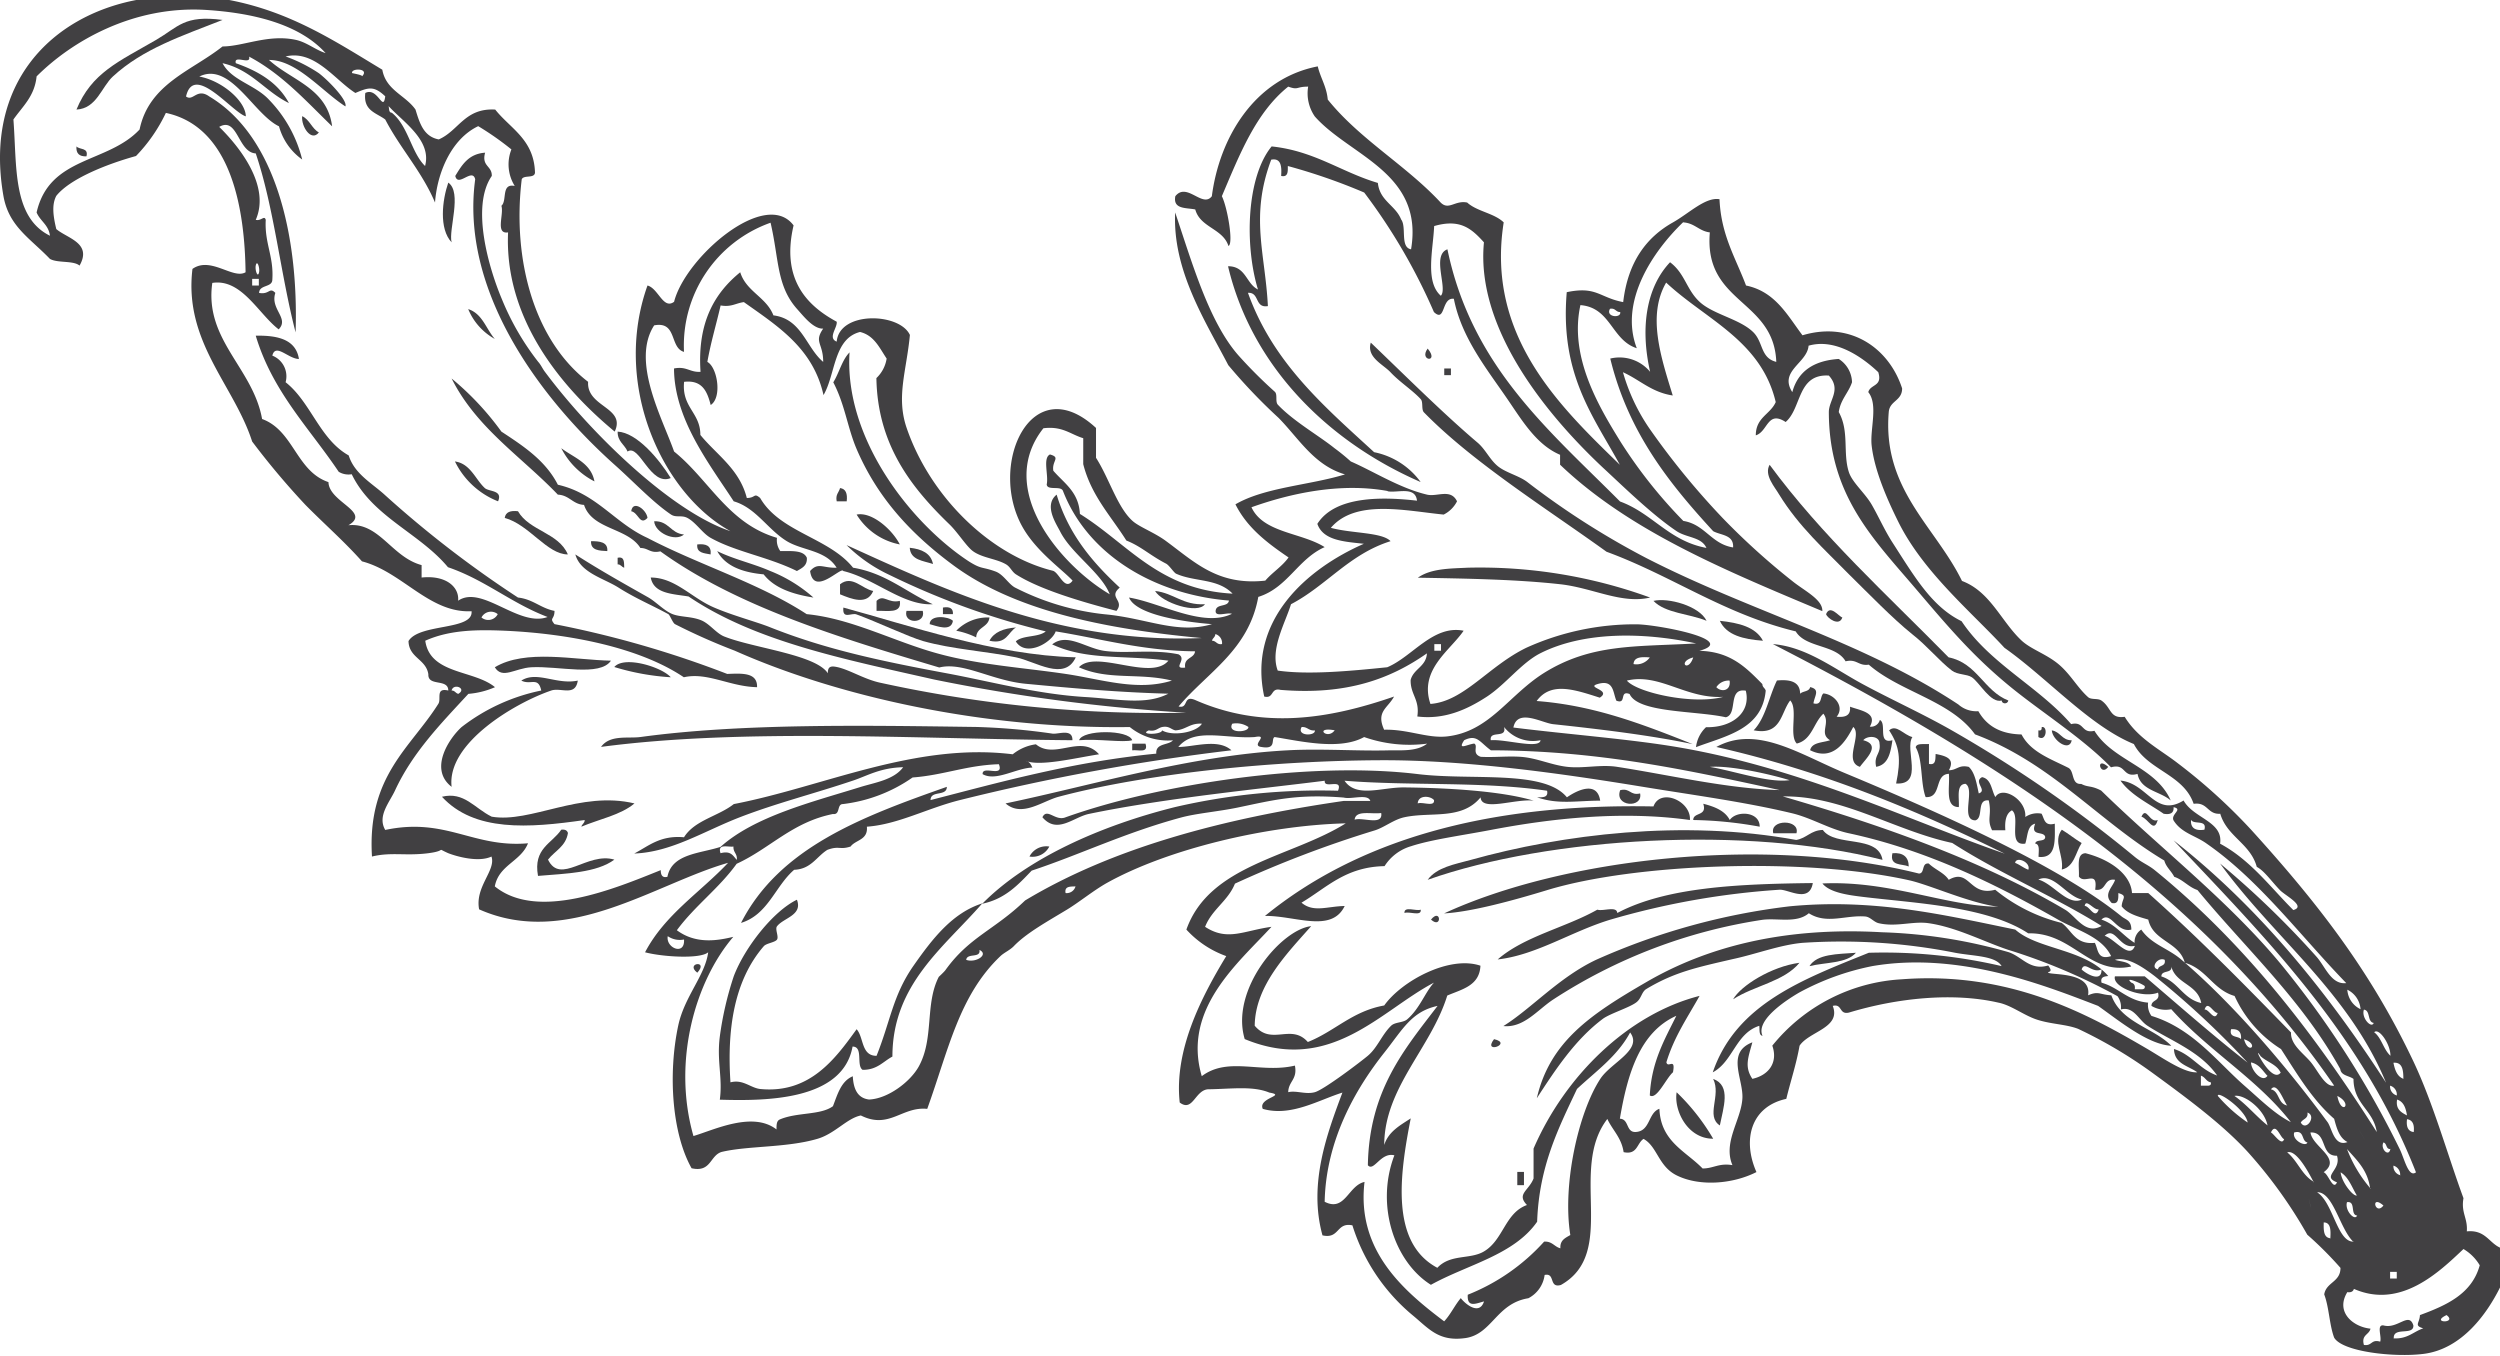 <svg xmlns="http://www.w3.org/2000/svg" viewBox="0 0 307.34 166.65"><defs><style>.cls-1{fill:#414042;fill-rule:evenodd;}</style></defs><title>floron</title><g id="Capa_2"><g id="acanthus"><path class="cls-1" d="M27.36,2.45c-5.09,2-9.79,3.56-13.47,6.94-1.42,1.3-2,3.95-4.49,4.08,1.87-4.53,5.15-5.87,9.8-8.57C21.94,3.3,22.64,1.82,27.36,2.45Z"/><path class="cls-1" d="M37.15,14.28c.93.44,1.19,1.54,2.05,2C38.27,17.49,37,15.54,37.15,14.28Z"/><path class="cls-1" d="M9.4,18c.38.43,1.51.12,1.23,1.22C9.74,19.26,9.33,18.85,9.4,18Z"/><path class="cls-1" d="M55.11,22.45c1.74,1.21,0,5.82.41,7.34C53.94,28.12,54.37,24.6,55.11,22.45Z"/><path class="cls-1" d="M175.51,42.85c1.5,1.8-1.13,1.55,0,0Z"/><path class="cls-1" d="M177.55,45.3h.82v.82h-.82Z"/><path class="cls-1" d="M82.46,58.77c-2.52,1.06-3.85-4.27-5.31-3.26-.36-.87-1.24-1.21-1.22-2.45C78.3,53.19,81,56.41,82.46,58.77Z"/><path class="cls-1" d="M69,55.1c1.55,1.17,3.64,1.8,4.08,4.08A9.35,9.35,0,0,1,69,55.1Z"/><path class="cls-1" d="M55.93,56.73c1.9.26,2.51,2.2,3.67,3.27.52.47,2.24.23,1.63,1.63A9.94,9.94,0,0,1,55.93,56.73Z"/><path class="cls-1" d="M103.27,60c.72.09.93.7.82,1.63h-1.23C102.69,60.77,103.14,60.55,103.27,60Z"/><path class="cls-1" d="M79.6,63.67c-.95,1-1.09-.64-2-.82C77.79,61.41,79.48,62.64,79.6,63.67Z"/><path class="cls-1" d="M69.81,68.16c-2.55,0-4.74-3.66-7.76-4.49.1-.72.7-.93,1.63-.82C65.07,65.27,68.67,65.48,69.81,68.16Z"/><path class="cls-1" d="M110.62,66.93a8,8,0,0,1-5.31-3.67C107.17,62.88,109.67,65.08,110.62,66.93Z"/><path class="cls-1" d="M80.42,64.08c1.82-.06,2,1.49,3.67,1.63C83,66.65,80.51,65.5,80.42,64.08Z"/><path class="cls-1" d="M72.66,66.53c1,0,2.1.07,2,1.22C73.66,67.7,72.6,67.67,72.66,66.53Z"/><path class="cls-1" d="M85.72,66.93c1.07-.11,1.76.15,1.64,1.23C86.57,68,85.6,68,85.72,66.93Z"/><path class="cls-1" d="M111.84,67.34c1.47.16,2.6.67,2.86,2C113.52,68.93,111.94,68.88,111.84,67.34Z"/><path class="cls-1" d="M88.17,67.75c2,1,4.44,1.53,6.53,2.45A18,18,0,0,1,100,73.46c-2.58-.41-4.81-1.17-6.12-2.85C91.27,70.37,89.17,69.6,88.17,67.75Z"/><path class="cls-1" d="M75.93,68.57c.87-.19.78.58.81,1.22-.33-.08-.4-.41-.81-.41Z"/><path class="cls-1" d="M202.86,73.46c-3.51.82-7-1.17-11-1.63-5.3-.59-11.26-.7-17.55-.81,1.61-1.15,4-1.12,6.12-1.23A61.23,61.23,0,0,1,202.86,73.46Z"/><path class="cls-1" d="M107.35,72.65c-.74,1.78-2.65,1-4.08.41V71.83C104.76,70.64,106,72.42,107.35,72.65Z"/><path class="cls-1" d="M142,72.65c2.32.26,3.39,1.78,6.13,1.63C147.26,75.55,142.84,74.12,142,72.65Z"/><path class="cls-1" d="M110.62,73.87c.27,1.63-1.55,1.17-2.86,1.23V73.87C108.64,73,109.15,74.21,110.62,73.87Z"/><path class="cls-1" d="M203.27,73.87c1.79-.43,5.64.61,6.53,2.45C207.69,75.44,204.73,75.4,203.27,73.87Z"/><path class="cls-1" d="M115.92,74.69c.82-.14,1.28.08,1.23.81h-1.23Z"/><path class="cls-1" d="M111.44,75.1h2C113.87,76.74,111,76.74,111.44,75.1Z"/><path class="cls-1" d="M224.49,75.5c.5-1.23,1.56.29,2,.41C226.12,77.06,224.64,76,224.49,75.5Z"/><path class="cls-1" d="M117.15,76.32c-.22,1.4-2,.63-2.86.41C114.3,75.54,116.6,75.76,117.15,76.32Z"/><path class="cls-1" d="M121.64,75.91c-.12,1.24-1.58,1.15-1.63,2.45a9.8,9.8,0,0,0-2.45-.82A5.39,5.39,0,0,1,121.64,75.91Z"/><path class="cls-1" d="M211.43,76.32c2.34.25,4.41.76,5.3,2.45C214.33,78.59,212.24,78.09,211.43,76.32Z"/><path class="cls-1" d="M124.9,77.14c-1,.59-1.14,2.12-3.26,1.63C122.2,77.7,123.38,77.25,124.9,77.14Z"/><path class="cls-1" d="M75.11,81.22c-1.36,2-6.45.63-9.79.81-2,.11-3.57,1.52-4.49,0C64.6,79.76,70.64,81.14,75.11,81.22Z"/><path class="cls-1" d="M82.46,83.26A29.72,29.72,0,0,1,75.52,82C76.73,80.57,81.36,82,82.46,83.26Z"/><path class="cls-1" d="M64.09,83.67c1.92-1.23,4.34.55,6.94,0-.3,2-2.07.82-3.26,1.22-4.35,1.48-12.87,6.43-12.25,11.84-2.85-2.2-.27-6,1.23-7.35a23.69,23.69,0,0,1,9.79-4.49C66.16,83.13,65.25,84.27,64.09,83.67Z"/><path class="cls-1" d="M131.84,91c-19-.15-40.4-1.5-57.95.82,1.11-1.54,3.33-1,4.89-1.22,12.4-1.69,27.61-1.42,41.23-1.23a80.62,80.62,0,0,1,9.38.82C130.11,90.29,131.87,89.52,131.84,91Z"/><path class="cls-1" d="M232.24,89.79c.87-.82,1.82.58,2.86.82-1,1.53,1.47,5.91-2,5.71C233.73,93.32,233.53,91.73,232.24,89.79Z"/><path class="cls-1" d="M251,89.38c.79-.16.59,1.86-.41,1.23v-.82C251,89.86,251,89.63,251,89.38Z"/><path class="cls-1" d="M252.24,89.79c1.06.16,1.23,1.22,2.45,1.22C254.4,92.5,252.32,91,252.24,89.79Z"/><path class="cls-1" d="M139.19,91c-1.06.33-4.28-.21-6.53,0C133.08,89.68,138.77,89.68,139.19,91Z"/><path class="cls-1" d="M139.19,91.42h1.63c.41,1.23-.91.72-1.63.82Z"/><path class="cls-1" d="M243.26,97.54c1.12-.37-.72-1.43.41-2,1.14.23,1.14,1.58,1.63,2.45.85-1.47,3.87.33,3.68,2.45a2.66,2.66,0,0,1,2-.41c.35.6.32,1.58,1.63,1.23,0,2,.24,4.32-2,4.08,0-.65.2-1.56-.41-1.63.09-.59,1.22-.15,1.23-.82-.17-.79-1.87,0-1.23-1.63-1,.23-.91,1.54-1.22,2.45-2.25.34-.53-3.29-1.64-4.09-.71.38-.9,1.28-.81,2.45H244.9c-.69-1.4,0-1.8-.41-3.67-1.55-.18-.59,2.13-1.64,2.45-1.9,0,0-3.82-1.22-4.49-1.17.06-.75,1.7-.82,2.86-1.75,0-1.08-2.45-1.22-4.09-1.84.07-.83,3-2.86,2.86-.66-1.78-.32-4.57-1.22-6.12.12-.55,1-.34,1.63-.41v2.45c.87.19.78-.58.82-1.22,1.39.26,2.38.63,1.63,2,1,0,1.2-.71,2.45-.41C242.8,95,243,96.34,243.26,97.54Z"/><path class="cls-1" d="M259.18,94.28c-1,1.31-1.65-1.44,0,0Z"/><path class="cls-1" d="M199.18,97.14c1.25-.3,1.2.7,2.45.4C202,99.41,198.41,99.18,199.18,97.14Z"/><path class="cls-1" d="M78,98.77c-1.69,1.43-4.33,1.93-6.53,2.86.08-.34.41-.41.41-.82-6.92,1-13.57,1.47-17.55-2.86,2.73-.67,4,1.42,6.12,2.45C65.23,101.22,71.36,97.18,78,98.77Z"/><path class="cls-1" d="M207.75,100.81c-8.43-1.18-17.19-.17-24.48,1.22-3.61.69-7.31,1.18-9.8,2a5.77,5.77,0,0,0-3.26,2.45c-4.81.09-7.13,2.67-10.21,4.49,1.47,1.25,3.16.45,5.31.41-1.62,3.37-6.09,1.17-9.8,1.22,11.24-9.17,26.94-13.87,47.76-13.46C204.12,96.81,207.93,98.49,207.75,100.81Z"/><path class="cls-1" d="M263.26,100.4c.61-1.35,1,.85,2,.41C264.79,102.49,264.11,100.65,263.26,100.4Z"/><path class="cls-1" d="M218,102.44c-.48-1.75,3.33-1.75,2.85,0Z"/><path class="cls-1" d="M69,102c.47-.06.73.09.82.41-.26,1.65-1.62,2.2-2.45,3.27,1.54,3.16,4.84-1,8.16,0-2.19,1.62-5.91,1.71-9.39,2C65.53,104.29,67.83,103.73,69,102Z"/><path class="cls-1" d="M231.43,105.71c-16.52-4.21-40.89-2.86-55.92,2.45,1.13-1.55,3.35-1.91,5.31-2.45,11.25-3.14,26.09-5,40-2.45,1.29-.21,1.8-1.2,3.27-1.23C225.61,104.17,230.89,102.57,231.43,105.71Z"/><path class="cls-1" d="M253.47,102c.85.51,1.59,1.13,2.44,1.64-.75,1.14-.89,2.91-2.44,3.26C253.73,105.1,252.35,103.45,253.47,102Z"/><path class="cls-1" d="M129,104.07a2.32,2.32,0,0,1-2.44,1.23A2.32,2.32,0,0,1,129,104.07Z"/><path class="cls-1" d="M232.65,104.89c1.33-.11,2,.48,2,1.63C233.83,106.16,232.26,106.51,232.65,104.89Z"/><path class="cls-1" d="M222.86,108.56c-.43,2.52-3,.75-4.09.82A96.55,96.55,0,0,0,198,113.05c-4.81,1.45-9.11,4.36-13.88,4.9,3.27-2.85,8.34-3.91,12.25-6.12.71.23,2.39-.49,2.45.41C204.84,109.05,213.71,108.67,222.86,108.56Z"/><path class="cls-1" d="M172.66,112.24c-.07-.89,1.44-.19,2-.41C174.77,112.71,173.25,112,172.66,112.24Z"/><path class="cls-1" d="M175.92,113.05c1.24-1.51,1.38,1.24,0,0Z"/><path class="cls-1" d="M228.16,117.13c-1.13,1.32-3.74,1.16-5.71,1.64C223.39,117.26,225.88,117.3,228.16,117.13Z"/><path class="cls-1" d="M85.72,119.58c-1.55-1.2,1.48-1.61,0,0Z"/><path class="cls-1" d="M183.67,127.75c2.39.54-1.47,1.92,0,0Z"/><path class="cls-1" d="M210.61,132.64c2.26.81,1.23,3.59.82,5.72C209.65,137.19,211.63,134.68,210.61,132.64Z"/><path class="cls-1" d="M206.12,134.28a26.22,26.22,0,0,1,4.49,5.71C207.44,140,205.76,136.49,206.12,134.28Z"/><path class="cls-1" d="M186.53,144.07h.82v1.63h-.82Z"/><path class="cls-1" d="M16.75,0H28.18C35.82,1.47,41.28,5.13,47,8.57c.45,2.54,2.85,3.13,4.08,4.9.51,1.67,1,3.32,2.86,3.67,2.46-1.07,3.19-3.88,6.94-3.67,1.86,2.35,4.77,3.66,4.89,7.75-.06.76-1.38.25-1.63.82-1.18,9.78,1.47,19.77,8.16,24.9-.2,3.13,4.68,3.11,3.27,6.12C68.73,47.39,62,39,62.46,28.57c-1.61.25-.48-2.24-.82-3.27.74-.62-.07-2.79,1.64-2.44a5,5,0,0,1-.41-4.49,35.86,35.86,0,0,0-4.08-2.86c-3.38,1.61-5.06,5.86-5.31,9.39-1.62-3.83-4.26-6.63-6.12-10.21-1.08-.82-2.73-1.07-2.45-3.26,1.54-.78,2.19,2.47,2.45.41-1.37-1.28-2-1.13-3.67-.41-2.51-1.58-5-5.34-8.58-4.49A18.81,18.81,0,0,1,39.2,9c1.17.89,3.56,3.35,3.26,4.08-2.9-1.87-6-5.72-9.39-5.71,2.77,2.54,7.16,3.45,7.76,8.16-3.19-3.08-6.12-6.4-10.21-8.57.3,1.11-1.92-.29-1.63.81,2.84,1,5.2,2.42,6.53,4.9-2.93-1.42-4.6-4.1-8.16-4.9,1.1,2.13,4,2.64,5.71,4.49a16.12,16.12,0,0,1,4.08,7.35,7.4,7.4,0,0,1-2.85-4.08c-3.13-1.49-6-8-9.8-6.12,2.77.5,5.69,3,5.72,4.89-1.64-.45-6.38-6.63-7.35-2.44.87.66,1.33-1.1,2.86,0,8.1,4.82,11,17,10.61,29-1.85-7.12-2.64-15.32-4.9-22-2.2-.12-2.21-4.57-4.49-3.26,2.51,2.46,6.32,7.27,4.49,11.43.7.16,1.05-.61,1.23,0-.16,2.87,1,4.47.81,7.34,0,1-1.59.59-1.63,1.64,1.3.24,1.26-.77,2,0-.67,2,1.75,3.11.41,4.48-2.49-1.9-4.56-6.27-8.16-5.71-1,7,5,10.45,6.12,16.73,3.89,1.42,4.19,6.42,8.16,7.76.06,2.48,5.3,3.66,2.45,5.3,3.79-.39,5.32,3.92,9,4.9V71c3-.32,4.65,1.17,4.49,2.85,2.92-2,7.48,3.31,11,2-4.44-1.68-7.68-4.56-12.25-6.12-3.52-4.23-9.31-6.2-11.83-11.43A2.31,2.31,0,0,1,41.64,58c-3.6-5.37-8.13-9.82-10.2-16.73,2.78-.06,4.94.5,5.31,2.86-1.29,0-2.88-2-3.27-.41a2.73,2.73,0,0,1,1.63,3.27c3.12,2.46,4.18,7,7.76,9,.7,2.28,2.92,3.45,4.49,4.9A132,132,0,0,0,63.68,73.46c1.85.2,2.78,1.31,4.49,1.64,0,1.11-.68.82,0,1.63A125.36,125.36,0,0,1,89.4,82.85c1.84-.07,3.73-.2,3.67,1.63-3.36-.07-6.12-1.88-9-1.22-5.48-3.69-14.18-5.37-22-5.72-3.29-.14-6.75-.14-9.79,1.23.59,4.16,6,3.57,8.57,5.71a10.19,10.19,0,0,1-3.27.82c-3.3,3.58-6.82,7.15-9,11.84-.7,1.52-2.22,3.18-1.22,4.89,7.48-1.58,10.79,2.23,17.55,1.64-.88,2.25-3.59,2.66-4.08,5.3,5.26,4.27,14.75.27,20.4-2,0,.5.13,1,.82.82.55-2.85,4-2.85,6.53-3.68,4.19-3.75,11.18-5.49,17.14-7.34,1.81-.57,4.15-.88,5.31-2.45-2.81.06-4.42,1.06-6.13,1.63-4.71,1.59-9.37,2.76-13.87,4.49s-8.46,4.32-13.06,4.49c1.79-.93,3.18-2.26,6.12-2,1.3-2.1,4.22-2.58,6.12-4.08,11-2.12,22.28-7.61,34.29-6.12a5.77,5.77,0,0,1,2.85-1.23c2.35,1.94,5.52-1.3,7.76,1.23-3,.47-7.26,1.52-9,.81.46.09.63.46.81.82-2,.06-4.49,1.75-6.12.81-.07-1.15,2.67.5,2-1.22-4,.13-6.81,1.35-10.61,1.63a18.84,18.84,0,0,1-8.57,3.27c-.77,0-.28,1.35-1.22,1.22-5,1-7.74,4.24-11.84,6.12-2.15,3-5.16,5.19-7.35,8.17,2.34,1.74,5,1.28,6.94.81-4.64,5.41-7.54,15.25-4.9,24.49,2.55-.76,7.29-3.08,10.21-.81,0-.57,0-1.05.41-1.23,2.13-.91,5-.5,6.53-1.63.57-1.47,1-3.08,2.44-3.68.08,1.56.58,2.69,2,2.86,2.31-.09,5.08-2.18,6.12-4.08,1.89-3.45.73-7.65,2.45-11,0,0,.66-.61.81-.82,2.94-4.1,6-4.91,9.8-8.57,10.7-6.44,24.21-10.07,39.18-12.24h3.26c-.3-.92-2.29-.16-3.26-.41-5.79-.47-8.64.31-13.06,1.23-2.43.5-5,.7-6.94,1.22-6.89,1.86-12.5,4.59-18.37,6.53-1.66,1.74-3.29,3.51-6.12,4.08-4.68,5.37-11,9.91-11,18.78-1.15.61-1.88,1.65-3.67,1.63-.81-.55.13-2.85-1.23-2.86-1.2,6.64-10.62,6.7-16.32,6.53.37-2.68-.39-4.73,0-7.75A40.43,40.43,0,0,1,90.21,120c1.36-3.56,4.87-8,7.76-9.39.74,1.92-1.67,2.23-2.45,3.27-.27.35.25,1.27,0,1.63s-1.31.44-1.63.82c-3.69,4.27-4.52,10.3-4.09,16.73,1.55-.41,2.48.7,3.68.82,6.07.58,9.19-3.69,11.83-7.35.9,1,.54,3.27,2.45,3.27,1.72-4.31,2-7.39,4.49-11,2.37-3.39,4.84-6.6,8.57-7.76,5.44-5.48,14.4-9.52,23.67-11.83a79.08,79.08,0,0,1,20-2c.66-1.61-1.76-.15-1.63-1.23-7.86,1-19.63,2.13-29,4.08-1.9.4-3.9,2.53-5.71.41.59-1.21,1.59.54,2.86,0,11.51-4.11,30.05-6.91,43.26-5.31,6.72.82,15.56-.57,18.36,2.86,1.22-.85,3.71-2.09,4.09.41-2.94,0-5.14.5-7.76-.41.64,0,1.42.06,1.23-.81-8-1.17-16.73-.58-24.9-1.23,1.47,2.15,4.56.79,7.35.82,5.36.06,11.92.44,15.91,1.63-2.3-.27-6.44,1.38-6.53-.41-2.34,2.84-6.11,1.74-9.38,2.45-1.31.28-2.48,1.27-3.68,1.63a137.13,137.13,0,0,0-17.14,6.53c-.86,2.14-2.83,3.16-3.67,5.31,2.76,1.81,4.72.47,8.16,0-4.08,4.45-11,10.1-8.57,18.36C151,129.85,155,132,159.19,131c.34,1.71-.8,1.93-.82,3.27,1-.24,2.13.31,3.27,0s5.78-3.85,6.53-4.49c1.18-1,1.7-2.56,2.85-3.68.5-.48,1.51-.35,2-.81,1.53-1.32,2.22-3.38,3.27-4.49-6.56,3.42-12.72,11.31-23.27,6.94-1.82-6.08,4.53-13.5,8.17-13.88-2.95,3.34-6.89,7.31-6.94,12.24,2.1,2.49,4.47-.32,6.53,2,3.31-1.31,5.46-3.79,9.39-4.49,2.13-3,8-6.19,11.83-4.89-.11,2.47-2.27,2.89-4.08,3.67-2,6.47-7.73,11.32-7.75,18.37.52-1.65,1.95-2.41,3.26-3.27-1.38,7-2.51,15.29,3.27,18.37,1.61-1.72,4-1,5.71-2,2.42-1.41,2.59-4.74,5.31-5.72-1.32-1.36.22-1.75.81-3.26v-3.68c3.87-8.94,11.6-16.51,20.41-18.77-1.46,2.62-3.12,5-4.08,8.16.17.8,1.16-.66.81,1.23-.87.77-2,3.42-2.85,2.85.2-4.14,1.83-6.88,3.26-9.79-4.47,2-6,7.09-6.94,12.65,1.18.05.71,1.74,2,1.63,1.76-.14,1.46-2.35,2.86-2.85.16,4.05,3.24,5.2,5.31,7.34,1.34,0,2-.69,3.67-.41-1.19-2.79,1.05-5.53,1.22-8.16.17-2.38-2.07-5.67,1.23-6.94-.51,1.87-1,3,0,4.49,2-.44,3.18-2,2.45-4.08a22,22,0,0,1,15.92-8.16c13.28-1,22.78,4.23,30.2,8.57,2,1.18,4.59,3,6.12,2.86-1.1-.81-2.8-1-2.86-2.86,2.18.68,3.18,2.53,5.31,3.26-2.09-3-5.82-4.32-8.57-6.12-1.09-.7-1.69-2.43-3.27-2a2.27,2.27,0,0,0-.41-1.63,72.16,72.16,0,0,0-13.46-5.71c-3-1-6.38-2.79-9.8-3.27-1.89-.27-4,.51-6.12,0-.6-.15-1-.76-1.63-.82-2.41-.2-4.76,1-6.94-.4-1.5,1.28-3.86.56-5.72.81a64.87,64.87,0,0,0-25.71,9.8c-1.93,1.27-3.61,3.51-6.12,3.26,3.46-2.16,6.84-6,11.43-8.16A81.85,81.85,0,0,1,220,111.42c10.39-1,19,1.06,27.75,2.86,2.76,2.46,8.58,2.37,11.43,5.71-.5.05-1,.12-.82.82,2.13.59,3.2,2.24,5.72,2.45a2.27,2.27,0,0,0,.41,1.63c5.07,1.55,8.07,5.64,11.42,8.57,1.95,1.7,3.79,3.54,5.72,4.49-4.17-5.36-10.22-8.83-14.7-13.88a3.41,3.41,0,0,1-2.44-.41c0-.81,1.11-.52.81-1.63-1.9.75-5.67-.69-5.3-2h3.67c4.18,3.57,8.3,7.21,12.65,10.61A105.43,105.43,0,0,0,264.89,120c-1.23-.93-3.33-2.47-4.89-2,.72.23,1.69.21,2,.82-5.17,1.12-7.16-4.2-12.66-4.08-5.08-3.34-13.85-3.69-20.4-4.49-1.69-.21-4-.51-4.9-1.64,8.29-.39,15.16,2.8,21.63,2.86-3.52-.43-8.42-2.69-11-3.26-12.82-2.85-33.74-2.06-44.48,1.22-4.2,1.28-9.33,2.68-12.66,2.86,14.64-6.76,39.41-9.65,58.37-4.9.77,0,.28-1.35,1.22-1.23.76.75,1.88,1.12,2.45,2,2.6-1.49,2.5,2.09,5.71,1.22a20.68,20.68,0,0,0,8.17,4.08c1.27.91,1.65,2.7,4.08,2.45.43.79.28,2.17,2,1.63-1.16-2.42-4.26-3.19-6.53-4.49-7.7-4.39-16.2-8.57-25.71-10.61-2.36-.5-4.59-1.88-6.94-2.45-5.81-1.4-12.22-2.25-18.37-3.26-10-1.64-21.74-3.31-32.24-3.27-12.74.05-28.42,1.52-39.59,4.49-2,.53-4.52,2.57-6.53.82,10.58-2.2,22.62-5.89,34.69-6.53,4.18-.23,8.65.12,12.65,0,1.49,0,3.28.12,4.49-.82a16.83,16.83,0,0,1-7.75-.81c-3,1.66-7.78.51-11,0-.5.22.3,1.57-1.63,1.22-1.38-.17,1.08-1.58-.82-1.22-3.66.24-7.41-1.21-9.39,1.22,1.91,0,4.88-1.08,6.53.41A268.23,268.23,0,0,0,118,98.36c-4,1-7.62,3-11.43,3.27.16,1.66-1.39,1.6-2,2.44-1.36.44-1.4-.13-2.86.41-1.34.84-2,2.37-4.08,2.45-2.33,2-3.2,5.51-6.53,6.53,4.73-9.28,14.94-13.08,25.3-16.73,0,1.23-2,.39-2,1.63,8.87-2.29,17.59-4.72,27.75-5.71-.1-1.33,1.5-1,2.05-1.64a7.48,7.48,0,0,1-5.31-1.63c-18.08.26-36-3.8-48.57-9.39a75.71,75.71,0,0,1-7.34-3.26c-.29-.17-.62-1.12-.82-1.23-2.07-1.13-4-1.92-6.12-3.26-1.81-1.15-4.68-1.81-5.31-4.08,3.12,2,6,3.6,9,5.3.89.52,1.88,1.57,2.86,2s2.45.29,3.67.82c1.05.46,1.85,1.65,2.86,2,3.56,1.4,11.19,2.2,12.65,4.49,0-.54.11-.91.82-.82,1.63.22,3.56,1.56,5.71,2a160,160,0,0,0,37.55,3.67,221.61,221.61,0,0,1-31-4.08c-11.14-2.52-22-4.67-30.2-10.21C82.66,73,80.37,73,80,71c3,0,5,2.49,7.75,3.67,2.3,1,5.3,1.79,6.94,2.45,7,2.79,14,4.22,22,5.71,5.28,1,10.9,2.51,16.73,2.86,3.94.23,7.4,1.05,10.21-.41-6.06-.16-11.74-.67-17.55-1.22-4.17-.4-7.72-2.73-10.61-2-12.47-3.72-24.88-7.5-34.29-14.28-1.24.29-1.48-.42-2.45-.41-1.57-2.51-5.92-2.24-6.93-5.3C70.41,62,70,60.87,68.58,60.81c-4.45-4.66-10-8.17-13.06-14.28a35.12,35.12,0,0,1,6.12,6.53c2.71,1.78,5.42,3.55,6.94,6.53,4.76,1.08,7,4.72,11,6.53,6.34,3.32,13.75,5.57,19.59,9.38,5.62.55,10.83,3.43,16.33,4.9,5,1.35,10.39,1.69,15.51,2.45,4.45.66,8.77,2.16,13.06.82-4.06-1-7.8,0-11.43-1.64,2.08-2.23,8.87,1.76,11-.81-5.47-.72-10,0-14.29-2,1.87-1.5,4.17.52,6.53.81,2.69.34,5.82-.24,9,.41,1.14.61-.86,1.83.82,1.63-.19-1.28,1.1-1.07,1.22-2-6.47-.06-11.52-1.54-17.14-2.45-.45,1.37-3.67,3.23-4.9,1.23.85-.79,2.8-.47,3.68-1.23a94.09,94.09,0,0,1-19.19-6.93,18.89,18.89,0,0,1-5.3-3.68c12.43,5.66,26.22,12.14,43.67,11.43-12.32-1.14-23.21-3.49-30.61-9-5.33-3.94-9.34-8.42-11.84-14.28-1.11-2.62-1.42-5.43-2.85-8.16.73-1.17,1.07-2.74,2-3.68-.68,10.67,7.66,21.12,14.69,25.71,1.6,1,1.57.61,3.26,1.23,1,.37,1.62,1.6,2.45,2a31.44,31.44,0,0,0,11,3.26C141,76,144.69,78,149,76.73c-3.91-.31-9.38-1.23-10.2-3.27,3.87.64,9.11,3.74,12.65,2-.59-.22-2.11.48-2-.4s1.52-.39,1.63-1.23c-9-.73-17.3-5.49-20.4-13.47-.25-.7-1.94,0-2-.81.25-1.11-.52-3.24.4-3.68,1.37.38.21.76.41,2,1.32,1.54,3.13,2.59,3.27,5.31,5.88,3.65,9.72,9.33,18.77,9.8-1.84-1.9-4.65-1.42-6.94-2.45-.28-.13-.82-1-1.22-1.23-2.05-1.06-3.06-2.12-4.9-2.85-1.88-3-4.31-5.49-5.3-9.39V53.87c-1.57-.47-2.56-1.52-4.9-1.22-6,7.59,2.34,17,8.16,20.41-1.06-2.68-4.75-5-6.12-7.76-.52-1-2-3.21-.41-4.49,1.48,4.92,4.44,8.35,7.76,11.43-1.48,1.22.65,1.55-.41,2.86C133,74,127.79,72.46,124.9,70.61c-.52-.34-.68-.91-1.22-1.23-1.18-.7-2.92-.78-4.08-1.63-.78-.57-1.87-2.31-2.86-3.27-4.8-4.63-8.86-9.87-9-18A4.16,4.16,0,0,0,109,44.08c-.88-1.3-1.52-2.84-3.27-3.27-3.26.82-3,5.2-4.49,7.76-1.29-5.78-5.66-8.49-9.79-11.43-1,.13-1.54.64-2.86.41-.53,2.32-1.2,4.51-1.63,6.94,1.25.68,1.83,4.39.41,5.3-.42-1.62-1-3.11-3.27-2.85-.31,3.16,2,3.76,2,6.53,2,2.45,4.8,4.18,5.71,7.75,1.12,0,.83-.68,1.64,0,2.44,4.22,8.46,4.87,11.42,8.57,4.07.69,6.5,3,9.8,4.49-3.66.21-7.14-3.16-11-4.08-.25-.61-3.62,3.22-4.08,0,1-1.12,1.57-.34,3.26-.41-1.34-2.17-4.19-2.09-6.12-3.26-2.37-1.45-3.8-4.11-6.53-4.9-3-4.61-7.31-10.09-7.34-16.33,1.53-.31,1.95.5,3.26.41C85.71,39.58,87.89,36,91,33.47c.74,2.38,3.21,3.05,4.08,5.3,3.5.44,4,3.94,6.12,5.72,0-2.34-1.17-2.39,0-4.09C100,40.45,98.83,38.92,98,38c-2.55-2.86-2.22-6.12-3.27-10.62A16,16,0,0,0,84.09,43.26c-1.8-.51-.81-3.81-3.67-3.26-2.86,4.41,1,11.4,2.45,15.51,4.29,3.45,6.65,8.86,12.65,10.61a2.27,2.27,0,0,0,.41,1.63c1.38,0,2.84-.13,3.26.82.07,1-.63,1.27-1.22,1.63-3.58-1.76-7.54-2.36-10.61-4.08-1-.56-1.81-1.9-2.86-2.45-.72-.38-1.37,0-2-.41-2.23-1.5-4.56-4-6.94-6.12-9.24-8.27-19-21.41-17.14-35.1-.35-1.46-2.11,1.05-2.45-.41.82-1.35,1.63-2.72,3.67-2.86-.47,1.7.86,1.59.82,2.86-2.61,3.77-.34,11.39,1.22,15.1a32.35,32.35,0,0,0,4.49,7.76c.33.36.52.83.82,1.22C72.64,53.3,82.58,62.91,89.8,65.3c-8.39-4.61-14.56-18-10.2-30.2,1.34.35,1.93,3,3.27,2,1.39-5.48,11.24-14,14.69-9.39-1.5,6.41,1.4,9.74,5.3,11.84.12.71-1.14,2,0,2.45.34-3.79,7.73-3.57,9-.82-.42,4.46-1.71,7.6-.4,11.43,2.87,8.39,10.23,15.64,17.95,17.55.8.18,1.48,2.56,2.45,1.22-1.27-1.37-4.42-3.55-6.12-6.53-4.36-7.61,1-19.63,9-12.24v3.67c1.62,2.52,2.61,6.07,4.49,7.76.84.75,2.68,1.42,4.08,2.45,3.55,2.6,6.4,5.53,12.24,4.89.85-1,2.07-1.74,2.86-2.85-2.59-1.76-5.08-3.63-6.53-6.53,3.61-2.1,9.1-2.34,13.47-3.68-3.79-1.1-5.67-4.41-8.16-6.94A68.17,68.17,0,0,1,151,44.89c-2.79-5.37-6.87-11.63-6.53-18.77,2.08,6.17,4.14,13.41,7.76,17.55a57.35,57.35,0,0,0,4.49,4.49c.38.35,0,1.26.41,1.63,1.9,2,5,3.76,6.93,5.31a25.27,25.27,0,0,1,2,1.63c2.77,1.2,6,3.28,9.38,4.08,1.24.29,2.91-.78,3.68.82a3.69,3.69,0,0,1-1.64,1.63c-4.74-.47-10.84-1.92-13.87,1.63,2.56.7,6.3.53,7.34,1.64-5.07,1.59-7.87,5.46-12.24,7.75-.7,2.3-2.61,5.54-1.63,8.16,3.69.53,8.7.08,13.46-.41,3.08-1.28,5.64-5.24,9.39-4.49-1.67,2.46-5.5,4.79-4.08,9,4.14-.31,7.13-4.66,11.84-6.93a32.38,32.38,0,0,1,13.46-2.86c2.42,0,12.71,1.9,7.76,3.26,3.87.08,5.79,2.11,7.75,4.09,0,.4.33.48.41.81-.44,4.73-4.81,5.53-8.57,6.94a4,4,0,0,1,1.23-2.45c3.27.07,5.55-1.85,4.89-4.49-2.27-.37-.93,2.88-2.45,3.27-3.73-.83-10.79-.52-11.83-2.86-1.32-.5-.31,1.32-1.63.82-.45-1.05-.29-2.72-2.45-2-1.13.41,1.87.7.41,1.63-3.13-1-6-2-7.76.41,7.09.54,13,2.85,19.18,5.3-5.07-1.07-11.4-1.84-17.14-2.45-1.37-.14-4.42-2-4.9.41,6.77.85,14.53,1.43,20.41,2.45,15.28,2.64,28.14,8.94,40,13.06C235.61,99.61,224.21,94.83,211,91.83c5-2.74,10.19.89,15.92,3.26,12,5,26.37,11.47,33.87,17.55.54.45,1.22.44,1.23,1.64-1.83.45-2.52-2.35-3.68-1.23,1.74.58,2.67,2,4.08,2.86a1.8,1.8,0,0,1,.82-1.63c1.21,1.79,3.26,2.28,4.9,3.67,6.59,5.62,13.08,13.34,18,20,.54.74.81,3.08,2.45,2.45-1-.51-1.32-1.67-1.64-2.86-2.69-2.34-4.55-5.51-6.53-8.57a15.13,15.13,0,0,1-5.71-6.53c-2.65-.76-3.46-3.34-6.12-4.08-.68-2.59-3.91-2.63-4.49-5.31-1.27-.37-2.56-.71-3.27-1.63.05-1,.78-1.28-.41-1.63,0,.64.06,1.41-.81,1.22-1.09-1.08.13-1.94.41-2.85-1.45-.23-1,1.44-2.45,1.22.38-2.52-1.31-.6-2-1.63.07-1.16-.35-2.8.81-2.86,2.95.75,5.56,2.54,5.72,4.9h2c6.11,5.44,11.85,11.27,17.55,17.14-.07,1.52,1.56,2.58,2.45,3.67s1.77,3.09,2.85,2.86c-16.74-24.35-41.84-40.33-69-54.28,4.12.34,7.49,3,11,4.9s7.45,3.68,11,5.71a160,160,0,0,1,22.44,15.51c.87.73,1.65,1,2.45,1.63,11.18,9.06,19.68,20.17,27.35,32.24-.41-2.72-2.85-3.41-2.86-6.53-.54-.41-1.52-.38-1.63-1.22-4.69-8.5-11.61-14.79-17.55-22-1.12-.38-1.74-1.25-2.86-1.63-.36-.72-1-1.19-1.22-2-8.09-4.84-13.86-12-23.27-15.51-3-4.16-9.21-5.21-13.06-8.57-1.28.2-1.44-.74-2.85-.41-1.19-2.08-4.91-1.63-6.13-3.68-8.86-2.15-15.2-6.83-23.26-9.79-7.32-5.28-16.46-11-22.45-17.14-.34-.35-.06-1.28-.4-1.63-1-1.08-2.58-2.1-3.68-3.27-.92-1-3-1.85-2.45-3.67,4.32,4.14,8.83,8.64,13.06,12.24,1,.82,1.48,2,2.45,2.86s2.58,1.2,3.68,2a98.86,98.86,0,0,0,14.69,9.39c12.88,6.61,26.61,10.22,38.36,18a3.33,3.33,0,0,0,2.45.82c1,1.75,2.63,2.81,5.31,2.86,1.11,2.15,3.56,3,5.71,4.08.84.38.35,2.1,1.63,2,.87.46,1.19.16,2.45.82,7.15,7,15.43,13.34,22,21.22a117.54,117.54,0,0,1,14.7,22.85c.57,1.15,1.08,3.58,2,2.86-6.62-16.92-18.37-28.71-29.8-40.81,10.45,8.19,18.79,18.48,26.12,29.79-4.62-11.16-13.76-17.79-20.4-26.94a111.66,111.66,0,0,1,11.83,11.43c1.1,1.22,1.82,3.49,3.68,3.27-5.59-5.75-10.69-12.66-17.15-17.14-1.38-1-3.11-1.3-4.08-2.86-.39-.76,1.22-1.37,0-1.63.05.73-.4.95-1.22.81-1.85-1.28-4-2.26-5.31-4.08,3.34.33,4.3,4.59,7.76,2.45,1.24,2.22,4.9,2.57,4.49,5.31,3.72,2,6.13,5.29,9,8.16,1.63-.46-1-1.78-1.64-2.45-1.07-1.11-1.93-2.38-2.85-2.86-.79-2.88-3.65-3.7-4.49-6.53-1.6.11-1.52-1.47-3.27-1.22-1.25-3.65-5.68-4.12-7.35-7.35-5.41-2.2-10.65-8.12-15.91-11.83-4-4.35-10-9.31-13.06-15.51-1.31-2.64-2.93-6.27-3.27-9.39-.21-2,.83-5-.41-6.53.26-1,1.78-.67,1.23-2.45-1.91-1.81-5.25-4.21-8.57-3.26-.17,2.15-3.68,3.1-2,5.71.69-2.57,2.65-3.88,5.71-4.08a3.49,3.49,0,0,1,1.63,2.86c-.44,1.32-1.41,2.12-1.63,3.67,1.31,2.34.49,5,1.23,7.34.41,1.32,2,2.6,2.85,4.09s1.51,3,2.45,4.49c2.81,4.36,4.91,8,8.57,9.79,3.48,5.23,9.43,8,13.47,12.65,1.63-.4,1.23,1.22,2.86.82,2.28,3.71,7.56,4.41,9.38,8.57-1.29-1.15-3.69-1.21-4.08-3.27-1.9.54-1.36-1.35-3.26-.81-3.41-3.53-8.55-6.79-12.25-9.8-4.75-3.86-7.85-7.57-11.83-12.24-5.26-6.16-10.59-11.48-10.61-21.63,0-1.48,1.58-2.75,0-4.49-3.9-.23-3.32,4-5.31,5.71-2.25-1.47-2.18,1.18-3.67,1.64,0-2.22,1.79-2.57,2.45-4.09-1.8-7.59-8.63-10.15-13.47-14.69-2.35,4.07-.65,9.14.81,13.88-2.6-.39-4.05-1.93-6.12-2.86a23.61,23.61,0,0,0,3.27,6.94,94.24,94.24,0,0,0,9,11,86.34,86.34,0,0,0,8.57,7.75c1.46,1.18,3.74,2.26,3.67,3.68-11.79-4.95-23.66-9.81-32.24-18V55.91c-2.93-1.24-4.7-4.27-6.53-6.93-2.54-3.71-5.59-7.48-6.53-12.25-1.56-.19-1,3-2.45,1.63a71.44,71.44,0,0,0-8.57-14.69,72,72,0,0,0-9.39-3.26c0,.64.06,1.41-.82,1.22.08-1.17,0-2.23-1.22-2-2.63,7-.74,11.47-.41,18-1.64.28-1-1.72-2.45-1.63,3.08,8.62,9.42,14,15.51,19.59a9.35,9.35,0,0,1,5.72,3.67c-11.5-5-20.79-14.31-23.68-26.53,2.22,0,2.21,2.14,3.68,2.86C153,30.19,153.22,21.78,156.33,18c5.29.56,8.54,3.15,13.06,4.49.23,2.22,2.16,2.73,2.86,4.49.7.92-.16,3.42,1.22,3.67,1.59-9.42-7.53-11.47-11.83-16.33a5,5,0,0,1-.82-3.67c-1.53,0-1.16.46-2.45,0-4,3.2-6,8.41-8.16,13.47.68,1.35,1.46,5.86.81,6.12-.69-2.16-3.46-2.24-4.08-4.49-1.13-.23-2.76,0-2.45-1.63,1.42-1.78,3.35,1.51,4.49,0C149.9,17,154.17,9.68,162,8.16c.34,1.43,1.08,2.46,1.23,4.08,3.94,4.9,9.62,8.07,13.88,12.66,1,1,1.76-.31,3.26,0,1.2,1.1,3.32,1.3,4.49,2.44-2.22,14,7,22.71,14.28,29.8-3.27-6-7.39-11.1-6.53-21.22,3.67-.77,4,.66,6.94,1.22.58-5,2.91-8,6.12-9.8,2-1.13,4-3.14,5.72-2.85.19,4.44,2,7.24,3.26,10.61,3.6.75,5.07,3.64,6.94,6.12,5.93-1.77,10.66,1.61,12.25,6.53,0,1.53-1.5,1.5-1.64,2.86-.83,9.54,5.73,14.11,9,20.81,3.51,1.32,4.82,5,7.35,7.35,1.16,1.06,3,1.63,4.49,2.86s2.34,2.9,3.67,4.08c.39.34,1.2.11,1.63.41,1.26.88,1,2.27,2.86,2,1.64,2.68,4.33,4,6.53,5.71a69.34,69.34,0,0,1,9,8.16c8.3,9.14,14.75,17.47,20,28.57,2.45,5.2,4.24,11.65,6.12,16.74-.32,1.81.54,2.45.41,4.08,2.26-.22,2.7,1.37,4.08,2v4.9c-1.56,3.14-4.63,7.56-9.39,8.16-3.62.46-10-.26-11-2-.59-1.58-.62-3.74-1.22-5.31.25-1.52,2-1.5,2-3.26a44.89,44.89,0,0,0-4.08-4.08,57.31,57.31,0,0,0-7.35-10.21c-3.25-3.54-7.88-6.9-11.83-9.79a56.46,56.46,0,0,0-9-5.31c-1.53-.59-3.55-.57-5.31-1.22-1.53-.57-3-1.71-4.49-2-5.57-1.28-12.4-.58-18.36,1.22-1.26.3-.79-1.12-2-.82,1.06,2.71-2.92,3.13-4.08,4.9-.41,2.31-1.1,4.34-1.63,6.53-4.33.94-5.44,5-3.67,9-2.91,1.48-7,1.8-9.8.41-2.27-1.12-2.37-3.54-4.08-4.49-.83.53-.74,2-2.45,1.63-.26-1.78-1.37-2.71-2-4.08-4.8,6.25,1.34,16.44-5.71,20.41-1.52.43-.65-1.53-2-1.23a3.75,3.75,0,0,1-2,2.86c-3.95.64-4.46,4.44-7.76,4.9s-4.49-1.19-6.53-2.86a23.47,23.47,0,0,1-7.34-11c-2-.41-1.56,1.71-3.68,1.23-1.75-6.34.57-12.51,2.45-17.55-2.9.9-6.32,3-9.79,2-.61-1.37,3-1.63.81-2-2-.83-4.57-.46-7.34-.41-1.79-.1-2,2.9-3.68,1.63-.7-6.45,2.65-12.94,5.72-18a12.17,12.17,0,0,1-4.9-3.26c2.84-8,12.89-8.87,19.59-13.06-9.7.24-21.93,3.17-29.39,7.34-1.63.92-3.36,2.34-4.89,3.27-2.46,1.49-5,2.89-6.53,4.49-.49.5-1.16.77-1.64,1.22-5.09,4.84-6.37,11.49-9,18.78-3.12-.32-4.67,2.56-8.16.81-1.7.34-3.17,2.22-5.3,2.86-3.8,1.13-8.6.85-11.84,1.63-1.44.47-1.27,2.54-3.67,2-2.41-4.28-2.91-11.59-1.64-17.55.77-3.58,3.31-6.15,3.68-9-1,.86-5.66.56-7.76,0,2.43-4.64,6.78-7.36,10.21-11-9,2.57-19.76,10.55-30.61,5.72C58.37,109,61,107,60.42,105.3c-1.58.75-4.26,0-5.31-.41-1.65-.73,0-.32-2.45,0-2.78.36-4.57-.17-6.93.41-.62-9.91,4.76-13.37,8.16-18.78.39-.61-.39-2,1.22-1.63,0-1.51-2.53-.45-2.45-2-.29-1.88-2.39-2-2.44-4.08,1.33-2.2,8-1.28,7.75-3.67-5.18.27-8.5-4.83-13.47-6.13-2.18-2.45-4.64-4.6-6.94-6.93A94.59,94.59,0,0,1,31,54.28c-2.26-7-8.42-12.25-7.34-21.22,2.24-1.59,5,1.32,6.53.41-.1-7.45-1.6-17.84-9.8-19.59a19.81,19.81,0,0,1-3.67,5.3c-3.83,1.06-8.19,2.87-9.8,4.9-.57,1.08-.39,2.47,0,4.08,1.32,1.14,4.44,1.7,2.86,4.49C9,32,7.1,32.37,6.14,31.83c-2.5-2.6-5.06-4-5.72-7.75C-2,10.17,6.38,2,16.75,0ZM88.58,104.89c1.3-.35,1.55.36,2,.82.09-.77-.46-.9-.41-1.64C89.49,104.17,88.17,103.66,88.58,104.89Zm91,54.69c.51.69,2.28,2.2,2.86.41-1,.26-2.1.82-2-.82a25.07,25.07,0,0,0,9.39-6.53c1-.06,1.26.64,2,.82-.07-1,.62-1.28,1.22-1.63-1-6.18,1-15.09,3.68-19.19,1.29-2,5.27-3.58,3.67-5.71-1.57,2.92-4.21,4.77-6.53,6.94-2.27,4.81-4.66,9.49-4.9,16.32-2.84,4.1-8.6,5.28-13.06,7.76-4.45-2.79-6.85-9.75-4.49-15.92-1.68-.43-2.52,2.07-3.26,1.22.16-9.22,4.5-14.26,8.57-19.59-3.2.69-4.28,2.88-6.53,5.72-3.63,4.57-7.2,10.89-7.35,18.36,2.5,1.29,2.89-2,4.9-2.44-1,8.43,4.79,13.37,9.79,17.14C178.34,161.59,178.84,160.46,179.59,159.58Zm76.32-40.41c.33.37,2.51,1.81,2.45,0C257.19,119.74,256.29,118.06,255.91,119.17Zm6.53,2.45h.82c.25,0,.48-.06.41-.4-.34-.3-2.64-1.28-1.63-.41C262.35,120.9,262.51,121.15,262.44,121.62ZM25.32,1.22C16.31.67,8.77,5.12,4.5,9.39c-.25,2.47-1.74,3.7-2.85,5.3.44,5.75-.14,12,4.49,14.29-.16-1.34-1.2-1.8-1.64-2.86,1.58-6.94,8.73-6,12.66-10.2,1.17-5.63,6.41-7.2,10.2-10.21,2.54,0,5.61-1.54,9-.81,1.35.29,2.41,1.23,3.67,1.63C36.78,2.92,31,1.58,25.32,1.22ZM44.5,9.39c1-1-1.34-1.06-1.22-.41C43.27,9,44.66,9.23,44.5,9.39Zm7.76,11c.84-3.16-2.74-5.42-4.49-7.35.09.32,0,.8.4.82C50.2,15.5,50.56,18.77,52.26,20.41ZM206.12,65.3c-3-2-6.64-5.57-9-7.75-6.34-5.93-15.76-16.8-14.69-27.76-1.54-1.7-2.93-2.92-6.12-2-.13,2.92-1.14,6.85.82,8.57.88-.87-1.17-5,.81-5.71,3,14.44,12.54,22.28,21.22,31,4,1.46,6,4.85,10.62,5.71C209.17,66,207.37,66.13,206.12,65.3Zm.82-38c-3.68,3.53-7.93,9.72-5.72,15.51-3.12-1-3.18-5-6.93-5.3-1.39,6.29,2.17,12.33,4.89,16.73a58.91,58.91,0,0,0,7.76,9.8c2.69.44,3.42,2.83,6.12,3.26.1-1.59-1.52-1.48-2.45-2-5.4-5.88-10.44-12.14-12.65-21.22a4.88,4.88,0,0,1,4.9,1.63c-1.26-5.53-.42-10.44,2.45-13.47,1.86,1.4,2,3.38,3.67,4.9s4.87,2.07,6.53,3.67c1.3,1.25.87,3.18,2.86,3.68-.3-7.73-8.92-7.14-8.17-15.92C208.87,28.41,208.35,27.43,206.94,27.34ZM31.85,33.47c.11-.56-.25-1.6-.41-.82C31.33,33.21,31.69,34.24,31.85,33.47ZM31,35.1h.82v-.82H31Zm168.15,3.26c-.52,0-.56-.52-1.22-.4C197.33,39,199.35,39.16,199.18,38.36Zm-28.57,22c-5.85-1.06-12,.31-16.73,2,1.46,3.17,6.16,3.1,9,4.9-3.3,1.46-4.56,5-8.16,6.12-1.19,6.57-6.25,9.26-9.8,13.47,1.26.31.5-1.41,2-.81,8.31,3.67,16.43,2.38,24.49-.41-.78,1.45-2.24,1.83-1.22,4.08,2.92-.08,5.31,1.09,7.75.82,5.2-.59,7.5-5,11.84-7.76,5.84-3.67,11.28-3.24,18.77-3.67-6.64-1.43-13.92-1.45-19.18,1.22-2.29,1.17-4.26,3.82-6.53,5.31-2.54,1.66-5.31,2.86-8.57,2.45.32-2.1-.86-2.68-.82-4.49.37-1.4,1.91-1.63,2-3.27-4.4,3.08-9.79,5.17-18,4.49-1.25-.3-.78,1.12-2,.82-2.06-9.42,5.29-15.73,12.25-18.78-2.45-.27-5-.4-5.72-2.45,2.21-3.49,8.11-3.32,12.25-2.85C174,59.74,171.8,60.62,170.61,60.4ZM59.19,75.91a1.3,1.3,0,0,0,2-.41A1.31,1.31,0,0,0,59.19,75.91ZM149,78.77c.53,0,.57.52,1.23.41a1.14,1.14,0,0,0-.82-1.23C149.39,78.36,149.06,78.44,149,78.77ZM176.33,80h.82v-.81h-.82Zm24.49,1.64a2,2,0,0,0,2-.82C201.85,80.75,200.88,80.73,200.82,81.63Zm7.34-.82c-2,.54-.63,1.93,0,0ZM200,83.67c1.25,1.48,8.12,3,11.84,2C207.23,85.93,204,82.71,200,83.67Zm11,.81c.61.65,1.82.46,1.63-.81A1.79,1.79,0,0,0,211,84.48ZM56.34,85.3c1.11-.66-.6-1.37-.82-.41C55.93,84.89,56,85.22,56.34,85.3Zm88.15,4.49c-.55-.13-.78-.58-1.63-.41-.55.13-.78.58-1.63.41-1.3.56,1.6.56,1.63,0,1.25.75,4.2.29,4.9-.82C146.29,88.86,145.79,89.73,144.49,89.79Zm9-.41a2.66,2.66,0,0,0-2-.41C150.8,90.21,153.54,90.05,153.47,89.38Zm8.17.41c-.78.09-.9-.46-1.64-.41C159.35,90.52,161.77,90.51,161.64,89.79ZM183.27,91c1.79-.16,6,1.14,6.12,0a4.54,4.54,0,0,1-4.49-1.63C185.29,90.86,183.07,89.72,183.27,91Zm-19.19-1.22c-2.61-.47-.89,1.25,0,0Zm19.19,2.45c-1.37-1-1.7-2-3.27-1.23-.84,1.28.28.54,1.23.41.55.28-.36,1.24.81,1.63,1.67.09,3.21-.11,4.9,0,2,.14,3.73,1,5.71,1.23s4.11-.31,6.13,0c6.49,1,13.47,2.68,20,2.86C207.71,94.73,196.7,92.27,183.27,92.24ZM220,95.91c-2.72-.83-7.42-1.83-9.8-1.63C213.23,94.79,217.45,96.28,220,95.91Zm33.87,15.92c1.33.78,2.49,3.16,4.49,2-5.87-3.65-12.57-6.47-18.36-10.2-7.07-1.51-13.48-5.84-20.82-5.72C231.74,101.57,243.79,105.87,253.87,111.83ZM174.29,98.77c.59-.23,2.11.48,2-.41C175.81,97.8,174.33,97.73,174.29,98.77Zm-7.76,2c1-.34,3.52.79,3.27-.82C168.56,100.12,166.62,99.54,166.53,100.81ZM271,102c.36-1.31-1.34-.57-1.64-1.22C269.26,101.88,270,102.15,271,102Zm-21.64,4.9c.31-.9-1.5-1.68-1.63-.82C248.36,106.33,248.78,106.72,249.38,106.93Zm6.53,3.67c-1.89-.43-3.45-3.33-5.3-2.44C252.44,108.65,254.18,111.37,255.91,110.6ZM131,109.79a1.13,1.13,0,0,0,1.22-.82C131.61,109,130.83,108.92,131,109.79Zm126.93,2c-.55.06-1.52-1.37-1.64-.41C256.87,111.36,257.55,113.08,258,111.83Zm4.48,4.49c-1.83.45-2.37-2.5-3.67-1.23C260,115.42,261.79,118,262.44,116.32ZM84.09,115.5a2.62,2.62,0,0,1-2-.41C81.83,116.56,84.23,117.52,84.09,115.5ZM118.78,118c1.15.42,2.84-.64,1.63-1.22C120.59,117.85,118.89,117.11,118.78,118Zm146.52,1.22c0-.64,1-.32.82-1.22C265.28,117.59,264.29,119,265.3,119.17Zm.41.82c2.07.65,2.67,2.77,4.9,3.27-.42-2.31-3.11-2.34-3.68-4.49C267.06,119.71,265.75,119.22,265.71,120Zm24.49,4.08a2.9,2.9,0,0,0-1.63-2.45A2.85,2.85,0,0,0,290.2,124.07Zm-17.55.41c-.55.06-1.23-1.66-1.63-.41C271.56,124,272.25,125.73,272.65,124.48Zm19.18,1.23c-.84-.12-.38-1.53-1.22-1.64C290.25,125.15,291.6,126.55,291.83,125.71Zm-16.33,2c.08-.9-.33-1.3-1.22-1.23C274,127.62,275.12,127.31,275.5,127.75Zm18.37,2c0-1.41-1.42-3.45-2-2.86C292.79,127.6,293,129,293.87,129.79Zm-18-2c.55,2,1.93.63,0,0Zm4.49,4.08c-.47-1-1.71-1.29-2.45-2C276.7,128,279.28,133.44,280.4,131.83Zm-1.63.4c-.59-.63-1-1.42-2-1.63C276.73,131.59,278.16,133.21,278.77,132.23Zm16.73.41c0-1-.07-2.1-1.22-2C294.42,131.55,294.7,132.36,295.5,132.64Zm-24.89.82h.81c.25,0,.49-.06.41-.41-.58-.1-.69-.67-1.22-.82Zm10.61,2.45c-.47-.65-1.27-3-2-2C280.25,134.15,280,135.73,281.22,135.91Zm13.47-1.23a1.13,1.13,0,0,0-.82-1.22A1.13,1.13,0,0,0,294.69,134.68ZM276.32,138c-.28-1.61-3.76-4-3.67-3.27A18.8,18.8,0,0,0,276.32,138Zm2.45.41c-.34-2-2.86-3.93-4.08-3.68C276.19,135.77,277.33,137.21,278.77,138.36Zm8.57-3.68c.48,2.51,2,1,0,0Zm8.57,2.45c-.13-.95-.42-1.76-1.22-2C294.49,136.37,295.2,136.76,295.91,137.13Zm-13.06.82c.63,1.16,2-.8.82-1.23C283.79,137.53,283.12,137.53,282.85,138Zm13.88,1.22c.11-.93-.1-1.53-.82-1.63C295.8,138.47,296,139.08,296.73,139.17Zm-6.53,0c1.86,3.22-1.24-2.14,0,0Zm-9.39.82c-.48-.12-1-2.16-1.63-.82C279.57,139.39,280.53,141,280.81,140Zm2.86.41c-.79-.17-.32-1.58-1.63-1.23C281.73,140.21,283.59,141.09,283.67,140.4Zm2,3.67c.56.16,1.15,2.32,1.63,1.23-1.95-.75.58-1.49,0-3.27-2.11.07-1.13-2.95-3.26-2.86C284.28,141,287.92,142.4,285.71,144.07Zm8.16-2.86c-.54,0-.37-.71-.82-.81C292.59,141.23,293.7,142.34,293.87,141.21Zm-9.39,4.09c-.69-1.37-2.18-4.07-3.26-3.68C282.46,142.7,283,144.51,284.48,145.3Zm6.94.81c-.28-2.3-1.64-3.53-2.85-4.9A16.44,16.44,0,0,0,291.42,146.11Zm3.68-1.63a1.14,1.14,0,0,0-.82-1.23A1.12,1.12,0,0,0,295.1,144.48Zm-5.31,2.45c-.61-1-1-2.25-2-2.86C287.85,145.35,289.41,147.28,289.79,146.93Zm-.41,5.71c-1.69-1.58-2.5-6.2-4.49-6.12C286.85,147.83,287.33,152.78,289.38,152.64Zm-5.3-4.49c.27,1.11-.54-2.14,0,0Zm5.71,1.23c-.84-.11-.1-1.81-1.22-1.64C288.21,148.83,289.56,150.22,289.79,149.38Zm3.26-1.23c-1.65-1.43-1,1.31,0,0Zm-6.53,4.08c.06-1,.08-2-.81-2C285.65,151.21,285.63,152.17,286.52,152.23Zm7.76,12.25c1.74.11,2.44-.82,3.67-1.23-1.18-.35-.46-.61-.41-1.63,3.28-1.21,6.38-2.6,7.35-6.12a5.7,5.7,0,0,0-2-2c-3,2.84-7.73,7.42-13.47,4.9-.09.31-.34.47-.81.4-1.52,2.49.77,4.29,2.85,4.49-.17.78-1.16.74-.81,2,1,.17.88-.74,2-.4.22-.6-.48-2.11.4-2,1.76.49,3.14-1.73,3.68,0C296.76,164.24,294.24,163.08,294.28,164.48Zm-.41-7.35h.82v-.82h-.82Zm6.94,4.49c-2.1,1,1.4,1.06,0,0Z"/><path class="cls-1" d="M266.93,128.56c-2.86-.13-6.43-3.09-9-4.9-6.3-2.41-17-6.74-27.76-4.89a31.72,31.72,0,0,0-9,3.26c-1.88,1.1-5.34,3.47-4.49,5.31-.47-.07-.34-.75-.4-1.23-2.9.92-3.23,4.4-5.72,5.72,2.87-8.42,11.14-11.45,19.18-14.7a63.66,63.66,0,0,1,16.33,1.64c-.74-1.29-3.51-1.22-5.71-1.64a71.84,71.84,0,0,0-18.78-1.22c-2.76.25-5.75,1.4-8.57,2-4.31,1-7.14,1.58-10.61,3.67-.6.36-.6,1.16-1.23,1.64-.83.64-3.15,1.35-4.08,2-3.48,2.59-5.95,6.4-8.16,9.79,1.61-7,6.7-10.35,13.47-14.28,7.24-4.21,16.64-6.83,29-6.12a63.26,63.26,0,0,1,15.51,2.44c1.72.57,2.63,2.31,4.89,1.64.25.36.5.73,0,.81-.3.48,5.41-.26,4.9,2.86,1.29-.56,1.37-.09,2.86,0C260.78,125.73,264.7,126.31,266.93,128.56Z"/><path class="cls-1" d="M57.56,38c1.75.56,2.19,2.43,3.27,3.67A7.43,7.43,0,0,1,57.56,38Z"/><path class="cls-1" d="M217.55,57.14c6.46,8.78,14.47,16,22,23.67,3.52.7,4.32,4.12,7.35,5.31-.11.51-.82.41-.82,0-1.36.38-2.7-2.2-3.67-2.86-.62-.41-1.77-.29-2.45-.82-1.6-1.23-3-3-4.9-4.49-2.37-1.9-5.37-5-7.75-7.34-3-3.06-6.16-5.87-8.58-9.8C218.2,59.88,216.83,58.4,217.55,57.14Z"/><path class="cls-1" d="M103.68,74.69c8,2.17,18.57,5.86,28.57,6.12-1.38,3-4.93.5-7.35,0-3.68-.75-7.89-1-11.42-2-1.84-.54-5.69-2.37-8.17-3.27C104.69,75.28,103.53,76.23,103.68,74.69Z"/><path class="cls-1" d="M208.16,100.81c0-1,1.75-.43,1.23-2,1.41.36,2.68.86,3.26,2,.79-1.19,3.7-1.08,3.68.82A49,49,0,0,0,208.16,100.81Z"/><path class="cls-1" d="M221.22,118.36c-1.89,2.32-5.61,2.82-8.16,4.49C214,121.19,217.74,118.83,221.22,118.36Z"/><path class="cls-1" d="M232.65,91c-.24,1.53-.49,3-2,3.27-.33-1.42.61-1.57.41-2.86,0-1-1.52-1-2-.41,2.24.59.33,2.24-.41,3.27-2.06-.66.31-3.93-.82-4.9-.92,1.77-2.46,4.28-5.3,2.86.23-1,1.54-.91,2.45-1.23-1.41-.85.1-2.09-.82-3.26-1.21,1.1-1.4,3.22-3.27,3.67-1-1,.19-4.26-.81-5.3-1.18,1.54-1.09,4.35-4.49,3.67,1.47-1.52,1.87-4.11,2.86-6.12,1.65-.16,2.84.15,2.85,1.63.33-.35,1.12-.24,1.23-.82,1.28.29.53,1.09.41,2,1.09.29.78-.84,1.22-1.22,1.36.11,2.65,1.64,1.63,2.86,1.07.11,1.76-.15,1.64-1.23,1.37.49,3.42.75,2.44,2.45a1.12,1.12,0,0,0,1.23-.82C232,88.94,230.77,91.53,232.65,91Z"/></g></g></svg>